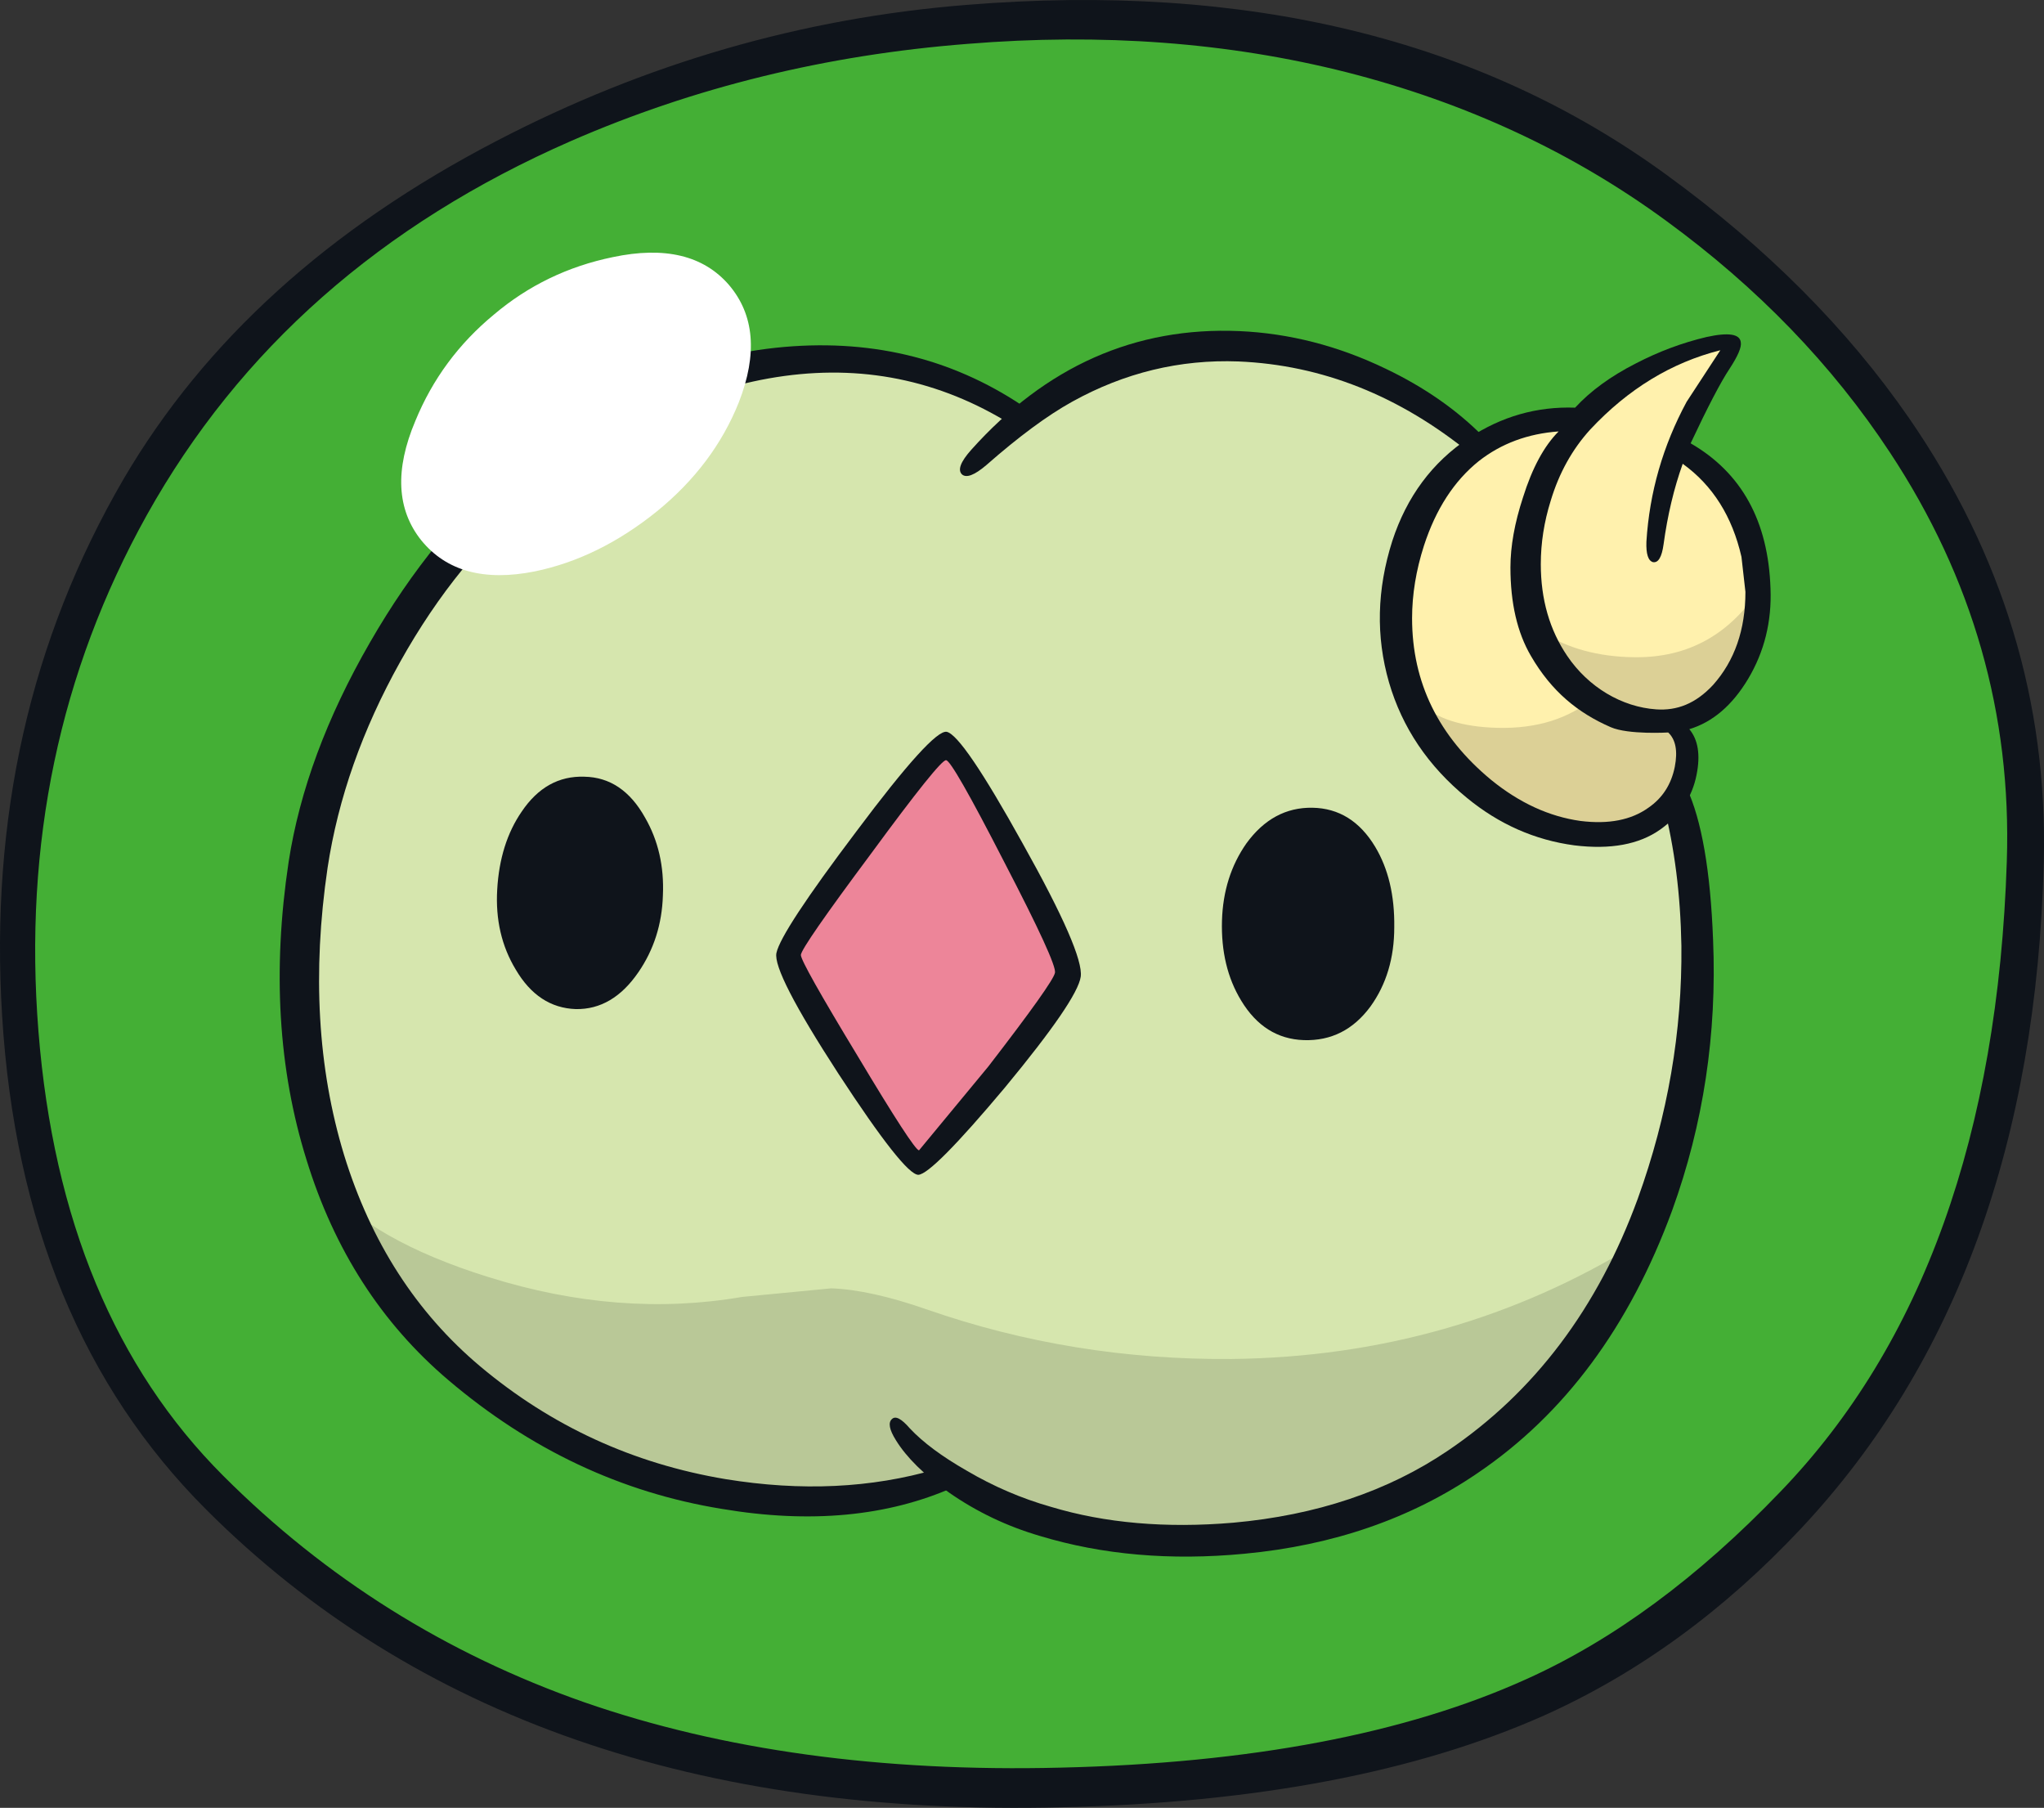 <?xml version="1.0" encoding="UTF-8"?>
<svg version="1.1" viewBox="0 0 154.83 136.92" xmlns="http://www.w3.org/2000/svg">
 <rect x="0" y="0" width="154.83" height="136.92" fill="#333333" stroke="none"/>
 <g transform="translate(.013 -.025)">
  <path d="m144.65 35.4q8.65 13.95 8.15 30.1-0.55 16.5-4.75 28-4.1 11-12.6 20.3-9.3 10.05-20.55 14.85-13.65 5.8-34.65 6.3-20.1 0.45-35.8-4.9-16.2-5.55-28.15-17.45-12.3-12.3-14.2-33.65-1.95-21.8 8.25-40.05 9.6-17.2 28.1-26.7 15.45-7.9 34.7-9.45 16.6-1.35 30.9 2.65 12.5 3.5 22.6 10.9 11.25 8.25 18 19.1" fill="#44af35"/>
  <path d="m120 44.25q4.7 8.1 6.75 16.75 3.45 15.45-2 30.25-4.65 12.8-14.65 19.55-7.15 4.85-16.1 6.05-8 1.05-15.05-1.05-4.05-1.2-7.35-3.65-8.2 2.75-17.65 0.9-10.15-2-18.15-8.7-7.9-6.65-10.85-17.35-2.7-9.7-1-21.15 1.25-8.1 5.6-15.85 4.35-7.85 10.55-12.95 9.6-8 19.65-9.15 9.6-1.15 17.75 4.1 7.5-5.55 16.3-5.15 5.7 0.25 11.2 2.85 3.25 1.55 6.9 4.3 3.9 2.95 8.1 10.25" fill="#d6e6ae"/>
  <path d="m132.65 42.2q1.05 4.6-1 8.5-2 3.75-5.25 4.1 1.45 1.2 1.1 3.6-0.35 2.35-2.2 3.7-2.1 1.5-5.5 1.15-3.9-0.45-7.4-3.3-4-3.25-5.5-7.9-1.65-5.1 0.15-10.7 1.55-4.95 5.6-7.5 3.5-2.2 7.35-1.8 3.7-4.35 9.1-5.6 1.35-0.3 1.55 0.3 0.2 0.55-0.4 1.35-1.9 2.8-3.2 6 4.3 2.35 5.6 8.1" fill="#fff1ad"/>
  <path d="m71.65 56.5q0.75 0 5.05 8.35 4.25 8.4 4 9.25-0.3 0.95-5.4 7.6-5.2 6.7-5.8 6.7t-5.25-7.55-4.45-8.4q0.3-1 5.7-8.4 5.45-7.55 6.15-7.55" fill="#ed8599"/>
  <path d="m29.2 98.2q-2.15-2.9-3.7-6.05l-1.15-2.6q3.8 4.45 12.65 7.2 9.9 3.1 19.2 1.5l6.75-0.65q2.95 0.1 7.25 1.6 11.05 3.85 23.1 3.75 16.85-0.2 30.7-8.75-1.4 3.75-4.7 8.15-6.65 8.85-16.1 12.05-11.8 3.85-23.2 1.15-3.55-0.85-6.65-2.25l-2.4-1.25q-2.4 1.05-6.75 1.45-8.75 0.75-18.5-2.6t-16.5-12.7" fill="#b9c897"/>
  <path d="m117.2 62.5q-4.55-0.95-7.55-5.2l-2.1-4.05q1.8 1.8 5.9 1.9 4.45 0.1 7.3-2.3l1.25 1.05q1.9 0.95 5.2 0.75 1.7 4.15-1.4 6.55-3.15 2.45-8.6 1.3" fill="#dcd096"/>
  <path d="m133.45 44.35-0.55 4.75q-1.4 4.9-5.7 5.55-4.7 0.7-8-2.95l-2.4-3.8q2.9 1.85 6.95 1.9 6.2 0.1 9.7-5.45" fill="#dcd096"/>
  <g fill="#0f141b">
   <path d="m105.6 70.25q0 3.5-1.8 6-1.95 2.65-5.05 2.55-3-0.1-4.75-3-1.55-2.55-1.45-6.05 0.1-3.35 1.85-5.85 2-2.75 5-2.7t4.75 2.95q1.5 2.5 1.45 6.1"/>
   <path d="m39.5 61.5q1.85-2.75 4.75-2.65 2.9 0.05 4.6 3.1 1.5 2.6 1.35 5.9-0.1 3.25-1.85 5.8-1.95 2.85-4.75 2.8-2.85-0.1-4.55-3-1.6-2.65-1.4-6.05 0.2-3.5 1.85-5.9"/>
   <path d="m79.9 73.7q0.15-0.7-3.85-8.4-3.95-7.7-4.4-7.7-0.45-0.05-5.7 7.1-5.25 7.05-5.3 7.65 0 0.55 4.3 7.65 4.25 7.1 4.65 7.15l5.25-6.35q4.9-6.35 5.05-7.1m-15.05-10.7q5.8-7.75 6.85-7.55 1.2 0.25 5.75 8.45 4.65 8.3 4.4 10.1-0.25 1.75-5.75 8.4-5.5 6.55-6.55 6.6-1.05 0-6.05-7.65-5-7.7-4.7-9.15 0.35-1.65 6.05-9.2"/>
   <path d="m93.85 25.1q5.7 0.25 11.1 2.85 4.4 2.1 7.45 5.2 0.25 0.25-0.25 0.85-0.5 0.65-0.75 0.4-8.1-6.6-17.6-7-6.65-0.25-12.6 3.05-2.8 1.55-6.5 4.8-1.35 1.15-1.85 0.7-0.5-0.5 0.7-1.85 8.5-9.5 20.3-9"/>
   <path d="m59.4 26.3q10.4-0.9 18.55 4.8 0.3 0.2-0.15 0.9-0.45 0.65-0.7 0.5-8.15-5.3-17.7-4t-18.75 8.95q-6.05 5-10.35 12.7t-5.5 15.6q-1.75 11.9 1.25 21.75 3.05 9.9 10.3 16 8.1 6.8 18.6 8.55 8.6 1.4 15.95-0.75 0.3-0.1 1 0.55 0.65 0.65 0.35 0.8-7.55 3.35-17.6 1.65-11.4-1.85-20.7-9.75-7.6-6.45-10.75-16.7-3.2-10.25-1.35-22.55 1.25-8.1 6.15-16.6 4.8-8.35 11.15-13.6 9.45-7.85 20.25-8.8"/>
   <path d="m126 61q-0.1-0.3 0.75-0.95t1-0.35q1.7 3.65 2 11.5 0.45 10.7-3.1 20.5-4.85 13.2-14.75 19.9-7.55 5.15-17.65 6.1-8.4 0.8-15.5-1.35-3.75-1.1-6.9-3.3-2.8-2-4-3.95-0.75-1.2-0.3-1.6 0.4-0.4 1.35 0.7 1.5 1.6 4.3 3.2 3.05 1.8 6.4 2.75 6.15 1.85 13.8 1.2 9.45-0.85 16.25-5.45 9.85-6.65 14.4-19.1 3.4-9.4 3.3-19.15-0.1-5.8-1.35-10.65"/>
   <path d="m118.05 32.7c-2.333 0.167-4.35 0.917-6.05 2.25-1.867 1.5-3.25 3.633-4.15 6.4-0.6 1.867-0.9 3.7-0.9 5.5 0 4.867 2 8.95 6 12.25 2.133 1.733 4.383 2.767 6.75 3.1 2.133 0.267 3.85-0.067 5.15-1 1.067-0.733 1.733-1.767 2-3.1 0.233-1.2 0.067-2.067-0.5-2.6 0 0-3.015 0.181-4.35-0.4-2.479-1.078-4.483-2.7-6.05-5.4-1.033-1.767-1.55-4-1.55-6.7 0-1.6 0.317-3.367 0.95-5.3 0.7-2.233 1.6-3.9 2.7-5m9.7-2.25 2.55-3.9c-3.7 0.933-6.983 2.933-9.85 6-1.367 1.5-2.367 3.3-3 5.4-0.5 1.6-0.75 3.2-0.75 4.8 0 2.667 0.667 4.983 2 6.95 1.6 2.367 4.132 3.874 6.75 4.05 1.557 0.105 2.967-0.417 4.3-1.85 1.633-1.833 2.45-4.183 2.45-7.05l-0.3-2.65c-0.7-3.067-2.183-5.417-4.45-7.05-0.667 1.867-1.15 3.9-1.45 6.1-0.133 0.967-0.4 1.417-0.8 1.35-0.367-0.1-0.533-0.617-0.5-1.55 0.233-3.733 1.25-7.267 3.05-10.6m3.25-2.5c-0.667 1-1.65 2.883-2.95 5.65 3.867 2.233 5.883 5.9 6.05 11 0.1 2.5-0.467 4.783-1.7 6.85-1.2 2-2.683 3.267-4.45 3.8 0.667 0.8 0.85 1.95 0.55 3.45-0.333 1.7-1.25 3.083-2.75 4.15-1.6 1.133-3.767 1.533-6.5 1.2-3-0.4-5.717-1.6-8.15-3.6-2.933-2.4-4.9-5.317-5.9-8.75-1-3.467-0.917-7.033 0.25-10.7 1.1-3.367 3.033-5.967 5.8-7.8 2.467-1.633 5.15-2.4 8.05-2.3 1.167-1.267 2.7-2.383 4.6-3.35 1.733-0.9 3.517-1.567 5.35-2 1.667-0.367 2.533-0.233 2.6 0.4 0.067 0.367-0.217 1.033-0.85 2"/>
   <path d="m143.15 34.3q-6.55-9.95-16.95-17.55-10.65-7.8-24.2-11.25-13.45-3.4-28.75-2.15-16 1.25-30 7.35-21.6 9.45-32.15 28.35-9.9 17.8-8.2 39.1 1.7 21.35 14 33.65 11.65 11.65 27.35 17.15 15.7 5.45 36.05 4.95 21.6-0.5 35.3-6.7 9.9-4.45 19.25-14.2 16.15-16.75 17.15-47.75 0.55-16.7-8.85-30.95m-16.95-21.05q11.35 8.25 18.4 18.45 10.65 15.45 10.2 33.6-0.8 31.7-18.35 50.45-8.8 9.4-19.5 14.2-14.5 6.45-36.5 6.95-41.25 1.05-64.85-22.55-14-14-15.45-37.35-1.4-22.5 9.2-40.7 9.2-15.7 28.25-25.6 16.9-8.8 35.55-10.3 31.85-2.6 53.05 12.85"/>
  </g>
  <path d="m49.75 38.75q-4.4 3.55-9.25 4.55-5.75 1.15-8.6-2.35-2.8-3.5-0.45-9.05 1.95-4.75 5.95-8.05 3.9-3.3 9-4.35 5.9-1.25 8.8 2.1 2.9 3.4 0.75 8.9-1.9 4.75-6.2 8.25" fill="#fff"/>
 </g>
</svg>
